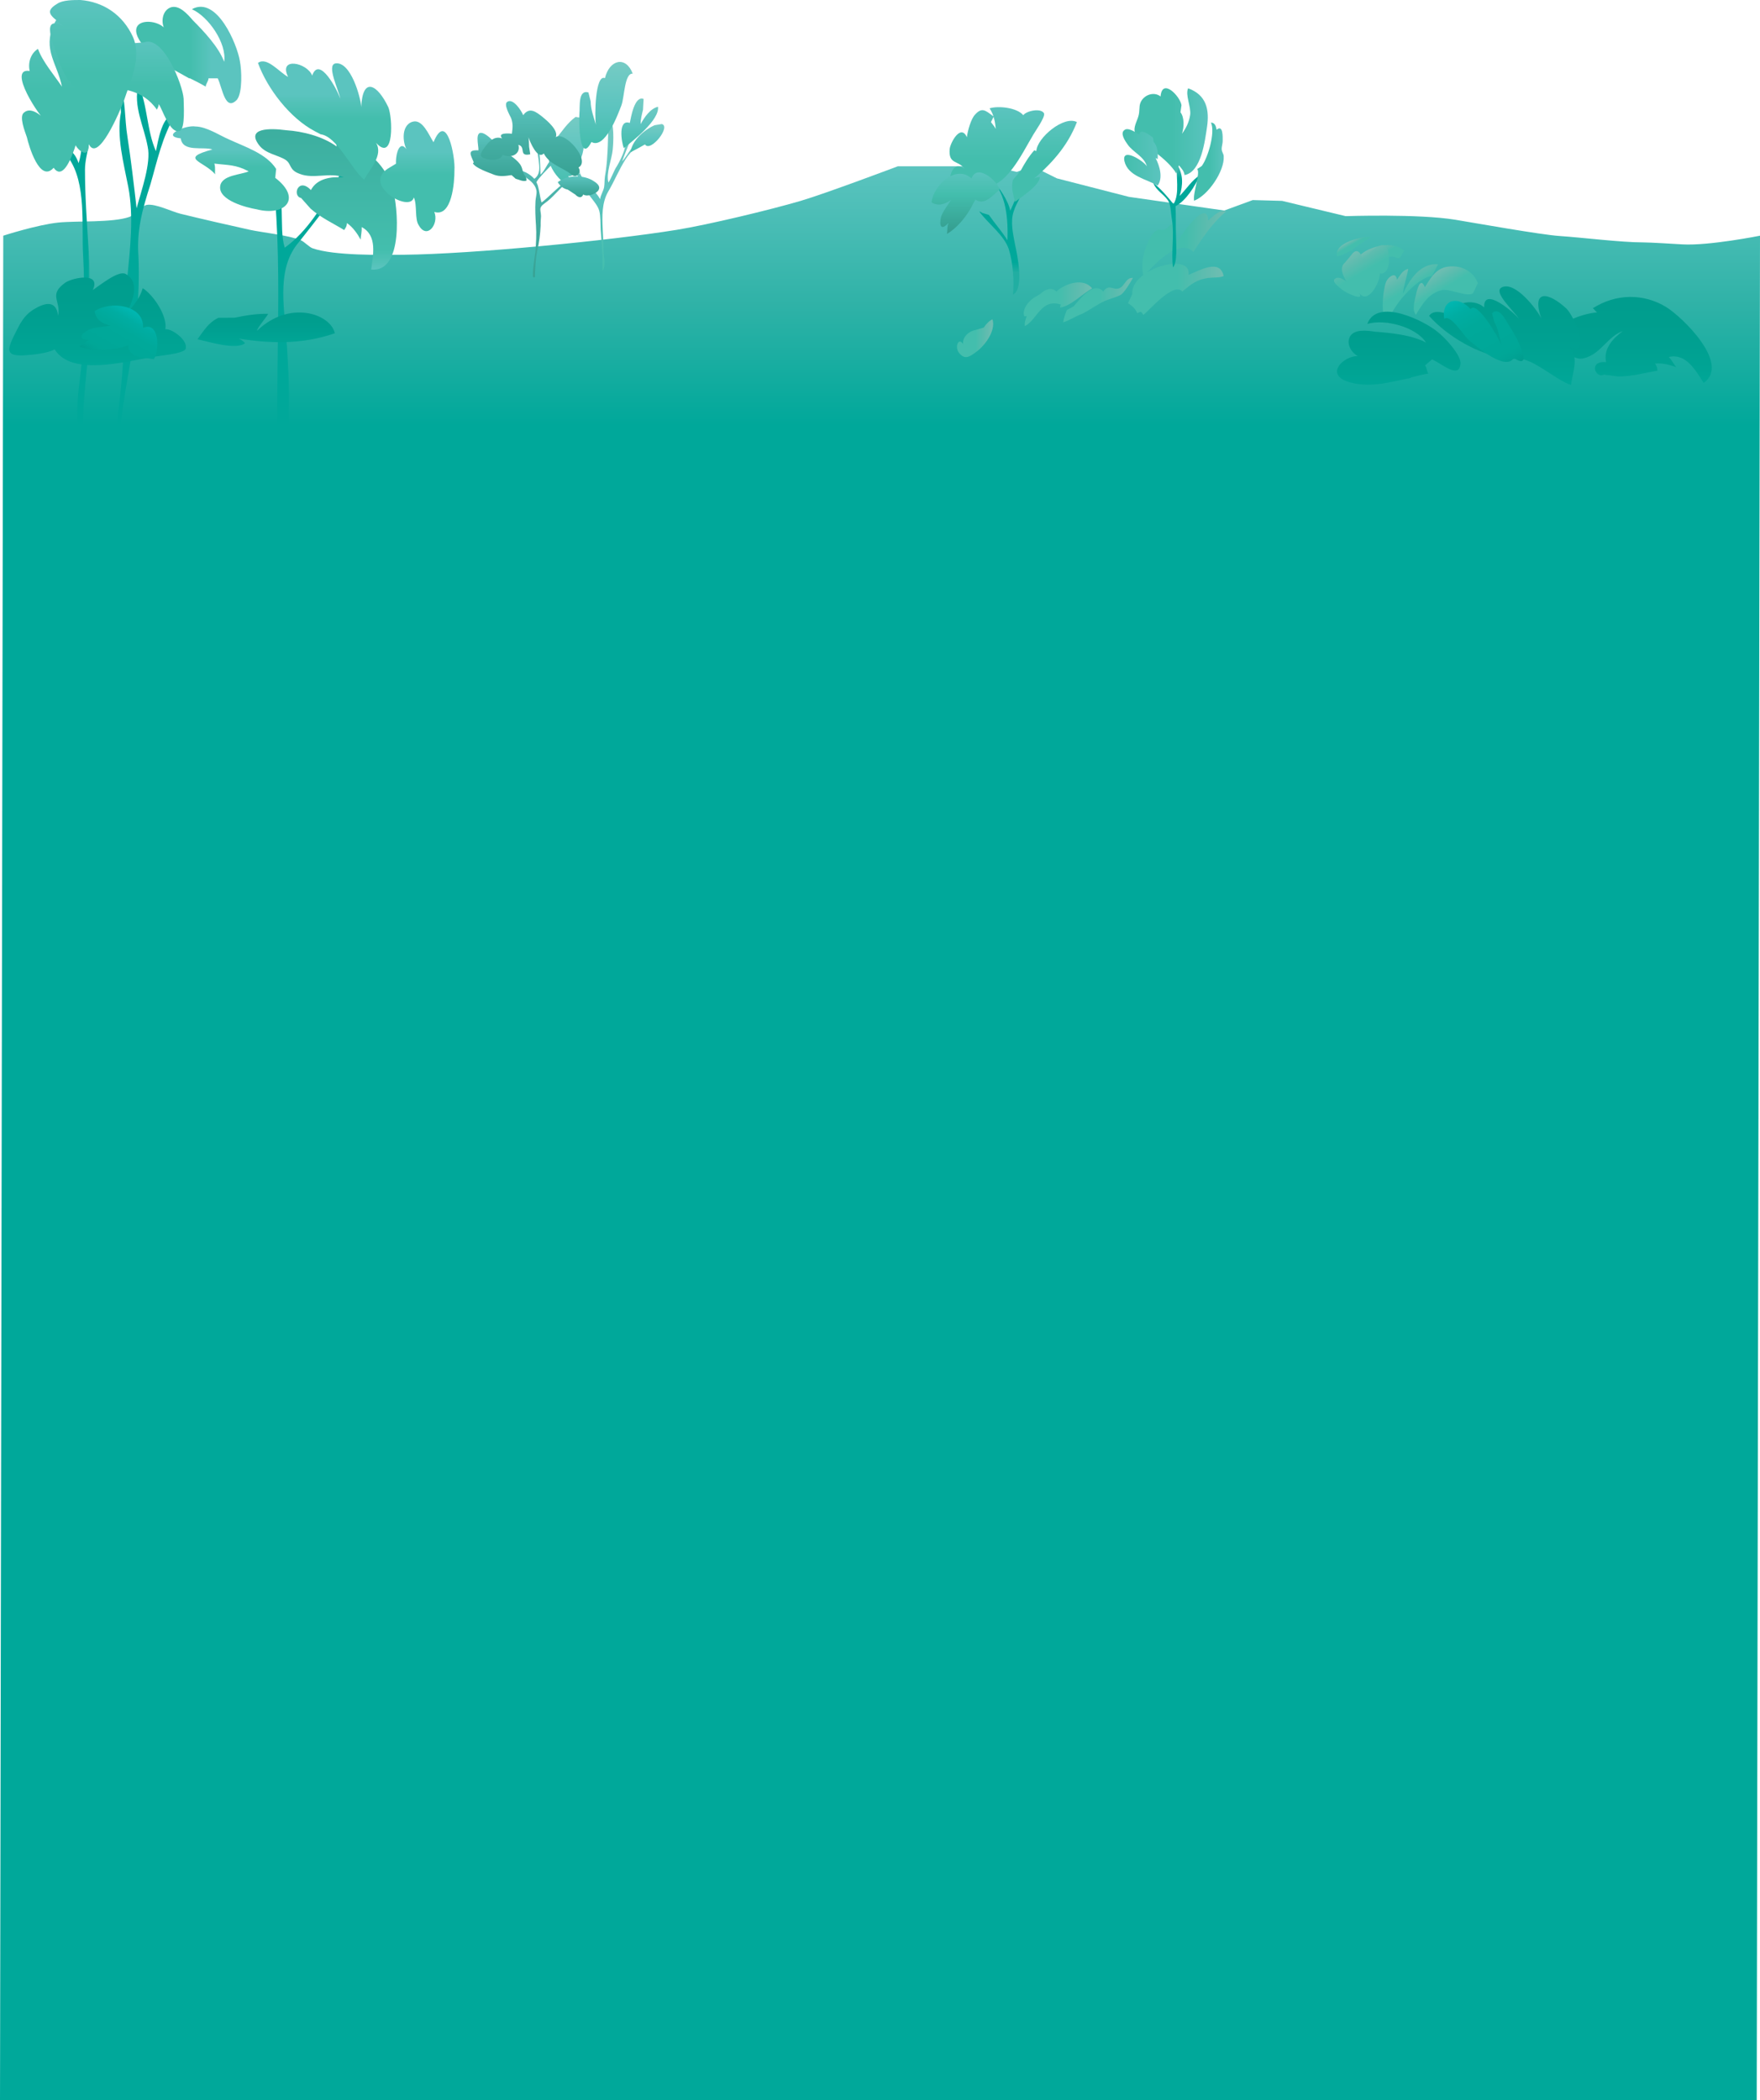 <?xml version="1.0" encoding="utf-8"?>
<!-- Generator: Adobe Illustrator 17.0.0, SVG Export Plug-In . SVG Version: 6.00 Build 0)  -->
<!DOCTYPE svg PUBLIC "-//W3C//DTD SVG 1.1//EN" "http://www.w3.org/Graphics/SVG/1.1/DTD/svg11.dtd">
<svg version="1.1" id="Layer_1" xmlns="http://www.w3.org/2000/svg" xmlns:xlink="http://www.w3.org/1999/xlink" x="0px" y="0px"
	 width="1282.4px" height="1530.175px" viewBox="0 0 1282.4 1530.175" enable-background="new 0 0 1282.4 1530.175"
	 xml:space="preserve">
<linearGradient id="SVGID_1_" gradientUnits="userSpaceOnUse" x1="641.2" y1="1530.175" x2="641.2" y2="121.162">
	<stop  offset="0.866" style="stop-color:#00A89A"/>
	<stop  offset="0.928" style="stop-color:#2FB2A7"/>
	<stop  offset="1" style="stop-color:#5BC4BF"/>
</linearGradient>
<path fill="url(#SVGID_1_)" d="M2.377,171.733c0,0,24.425-7.892,39.984-9.551c12.927-1.378,39.636,0.197,51.848-4.102
	c3.695-1.301,8.935-8.128,12.81-8.79c6.229-1.064,18.273,4.928,24.399,6.446c12.607,3.124,37.932,8.951,50.628,11.72
	c9.275,2.023,28.505,3.933,37.209,7.618c2.401,1.016,6.072,5.003,8.54,5.86c15.675,5.441,49.822,4.86,66.488,4.688
	c49.935-0.517,149.608-10.205,198.854-18.166c22.905-3.703,68.065-14.57,90.277-21.096c18.041-5.301,70.758-25.198,70.758-25.198
	h69.538l17.079,4.102l11.59-4.102l17.689,8.79l52.458,13.478l69.538,9.962l20.739-7.618l21.349,0.586l46.359,11.134
	c0,0,53.197-1.796,79.9,2.622c13.198,2.184,62.546,10.962,75.907,11.843c16.431,1.083,44.729,4.666,61.198,4.666
	c5.032,0,23.318,1.147,28.342,1.436c19.369,1.114,56.542-6.321,56.542-6.321l-2.4,1358.435H0L2.377,171.733z"/>
<g>
	<g>
		
			<linearGradient id="SVGID_2_" gradientUnits="userSpaceOnUse" x1="-1069.465" y1="1272.972" x2="-911.469" y2="1272.972" gradientTransform="matrix(0.955 -0.296 0.296 0.955 811.567 -1291.445)">
			<stop  offset="0.866" style="stop-color:#00A89A"/>
			<stop  offset="0.928" style="stop-color:#2FB2A7"/>
			<stop  offset="1" style="stop-color:#5BC4BF"/>
		</linearGradient>
		<path fill="url(#SVGID_2_)" d="M199.053,130.339c8.148,75.266-0.525,153.962,4.923,229.171c9.592-6.552,6.672-47.673,6.392-60.104
			c0.649-18.085-0.586-36.479-1.822-54.874c-1.938-23.542-6.519-49.84,9.262-68.148c22.476-28.433,48.834-61.646,61.186-96.774
			c0.563-1.069,1.941-2.39,2.504-3.459c-29.255,29.641-41.13,80.717-74.04,104.339c-4.808-15.498,2.17-39.123-9.725-51.528"/>
	</g>
	<g>
		
			<linearGradient id="SVGID_3_" gradientUnits="userSpaceOnUse" x1="-958.732" y1="1153.311" x2="-989.057" y2="1251.068" gradientTransform="matrix(0.955 -0.296 0.296 0.955 811.567 -1291.445)">
			<stop  offset="0.041" style="stop-color:#3DAFA0"/>
			<stop  offset="0.86" style="stop-color:#43BEAD"/>
			<stop  offset="0.956" style="stop-color:#53C2B8"/>
			<stop  offset="1" style="stop-color:#5BC4BF"/>
		</linearGradient>
		<path fill="url(#SVGID_3_)" d="M226.266,151.991c7.424,6.639,16.79,10.887,24.524,15.641c0.563-1.069,1.941-2.39,1.998-5.091
			c4.528,3.066,7.931,8.27,10.011,12.095c0.057-2.7,0.929-5.653,0.732-9.169c11.756,6.189,8.21,20.702,6.915,30.939
			c23.991,2.394,19.609-46.321,15.561-59.372c-5.82-18.761-21.484-31.785-41.144-34.628c0.506,1.631-0.057,2.7,0.449,4.331
			c-10.378-7.511-24.89-11.056-36.759-11.845c-12.122-1.605-29.138-1.691-19.943,10.657c4.724,6.582,13.893,7.314,19.49,10.943
			c4.528,3.066,2.277,7.341,10.321,10.211c10.181,3.995,21.91-1.432,32.091,2.563c-9.169-0.732-19.463,0.673-23.964,9.222
			c-9.252-9.648-13.867,4.302-7.145,5.793"/>
	</g>
	<g>
		
			<linearGradient id="SVGID_4_" gradientUnits="userSpaceOnUse" x1="-1042.615" y1="1189.675" x2="-1024.336" y2="1130.752" gradientTransform="matrix(0.955 -0.296 0.296 0.955 811.567 -1291.445)">
			<stop  offset="0.513" style="stop-color:#43BEAD"/>
			<stop  offset="0.651" style="stop-color:#53C2B8"/>
			<stop  offset="0.714" style="stop-color:#5BC4BF"/>
		</linearGradient>
		<path fill="url(#SVGID_4_)" d="M201.21,123.102c-7.058-11.223-22.893-16.147-34.396-21.52c-7.228-3.123-16.284-9.255-24.384-9.425
			c-7.538-1.238-25.539,7.028-10.717,8.69c1.405,10.294,16.087,5.74,23.062,8.047c-24.724,6.775-6.386,8.24,2.051,18.142
			c-0.506-1.631,0.366-4.584-0.646-7.847c10.238,1.295,15.385,0.592,25.003,5.656c-5.457,2.587-19.773,2.557-20.758,10.91
			c-1.295,10.238,19.124,15.528,26.661,16.766c20.419,5.29,33.386-7.674,13.447-22.949"/>
	</g>
	<g>
		
			<linearGradient id="SVGID_5_" gradientUnits="userSpaceOnUse" x1="-970.684" y1="1188.122" x2="-945.141" y2="1105.782" gradientTransform="matrix(0.955 -0.296 0.296 0.955 811.567 -1291.445)">
			<stop  offset="0.513" style="stop-color:#43BEAD"/>
			<stop  offset="0.651" style="stop-color:#53C2B8"/>
			<stop  offset="0.714" style="stop-color:#5BC4BF"/>
		</linearGradient>
		<path fill="url(#SVGID_5_)" d="M229.339,95.598c-18.168-9.565-34.732-31.252-41.367-49.76c6.582-4.724,15.525,6.808,21.937,10.184
			c-7.255-14.739,13.727-10.517,17.579-0.982c5.177-15.019,18.674,11.196,20.446,16.906c-0.956-5.963-10.291-24.527-3.513-25.736
			c11.11-1.658,18.391,24.697,18.784,31.728c1.015-22.669,11.955-16.227,19.716,0.143c3.093,7.088,4.552,40.614-8.919,26.015
			c5.483,9.029-4.727,19.35-8.666,26.831c-9.562-7.764-19.6-31.475-31.722-33.08"/>
	</g>
	<g>
		
			<linearGradient id="SVGID_6_" gradientUnits="userSpaceOnUse" x1="-917.191" y1="1243.982" x2="-893.488" y2="1167.574" gradientTransform="matrix(0.955 -0.296 0.296 0.955 811.567 -1291.445)">
			<stop  offset="0.513" style="stop-color:#43BEAD"/>
			<stop  offset="0.651" style="stop-color:#53C2B8"/>
			<stop  offset="0.714" style="stop-color:#5BC4BF"/>
		</linearGradient>
		<path fill="url(#SVGID_6_)" d="M288.541,119.259c-0.393-7.032,2.843-19.66,9.086-8.184c-4.218-4.951-6.073-19.576,2.9-22.36
			c7.341-2.277,11.952,9.705,15.355,14.909c9.678-23.568,15.974,11.14,15.242,20.309c0.083,8.916-1.804,34.538-14.685,30.487
			c3.599,8.719-5.29,20.419-11.28,9.758c-3.15-4.388-1.039-14.879-3.626-20.336c-2.673,11.559-37.632-8.892-19.011-20.928"/>
	</g>
</g>
<g>
	<g>
		<linearGradient id="SVGID_7_" gradientUnits="userSpaceOnUse" x1="49.161" y1="205.528" x2="66.587" y2="205.528">
			<stop  offset="0.866" style="stop-color:#00A89A"/>
			<stop  offset="0.928" style="stop-color:#2FB2A7"/>
			<stop  offset="1" style="stop-color:#5BC4BF"/>
		</linearGradient>
		<path fill="url(#SVGID_7_)" d="M49.833,114.854c13.433,18.806,9.403,49.703,10.747,71.867c1.343,24.851,0.672,48.359-0.672,73.211
			c-1.343,18.806-8.06,47.016,1.343,64.479c-2.687-28.21,3.358-59.106,4.702-87.316c1.343-38.285-4.03-75.897-4.03-113.51
			c0-11.418,6.717-26.866,4.03-36.941c-6.717,6.045-5.373,22.836-8.732,32.24c-1.343-4.702-5.373-10.747-8.06-8.06"/>
	</g>
	<g>
		<linearGradient id="SVGID_8_" gradientUnits="userSpaceOnUse" x1="41.773" y1="101.421" x2="41.773" y2="101.421">
			<stop  offset="0.513" style="stop-color:#43BEAD"/>
			<stop  offset="0.651" style="stop-color:#53C2B8"/>
			<stop  offset="0.714" style="stop-color:#5BC4BF"/>
		</linearGradient>
		<path fill="url(#SVGID_8_)" d="M41.773,101.42"/>
	</g>
	<g>
		<linearGradient id="SVGID_9_" gradientUnits="userSpaceOnUse" x1="85.029" y1="196.46" x2="127.745" y2="196.46">
			<stop  offset="0.866" style="stop-color:#00A89A"/>
			<stop  offset="0.928" style="stop-color:#2FB2A7"/>
			<stop  offset="1" style="stop-color:#5BC4BF"/>
		</linearGradient>
		<path fill="url(#SVGID_9_)" d="M88.117,81.942c-3.358,17.463,2.015,36.941,5.373,54.404c4.03,20.821,1.343,45.001-0.672,65.151
			c-2.015,26.866-2.015,54.404-4.702,81.271c-1.343,14.776-5.373,34.255-1.343,49.031c0-33.583,9.403-66.494,12.762-99.405
			c1.343-15.448,2.015-30.225,1.343-45.673c-1.343-18.806,2.687-33.583,8.732-52.389c4.702-16.12,8.732-35.598,18.135-50.374
			c-9.403-2.015-12.762,19.478-14.105,26.195c-6.717-14.776-6.045-33.583-12.762-48.359c-4.03,15.448,4.03,30.225,6.717,45.001
			c2.687,12.09-4.702,32.24-8.06,45.001c-2.015-17.463-4.03-34.926-6.717-52.389c-2.015-12.09-1.343-28.21-5.373-38.285"/>
	</g>
	<g>
		<linearGradient id="SVGID_10_" gradientUnits="userSpaceOnUse" x1="99.197" y1="40.066" x2="175.801" y2="40.066">
			<stop  offset="0.513" style="stop-color:#43BEAD"/>
			<stop  offset="0.651" style="stop-color:#53C2B8"/>
			<stop  offset="0.714" style="stop-color:#5BC4BF"/>
		</linearGradient>
		<path fill="url(#SVGID_10_)" d="M138.492,57.091c4.03,2.015,8.06,4.03,11.418,6.045c0-2.015,2.015-4.03,2.015-6.045
			c2.015,0,5.373,0,6.717,0c3.358,6.717,5.373,24.851,14.105,15.448c4.03-5.373,3.358-21.493,2.015-28.21
			c-2.015-12.09-16.791-47.688-34.926-37.613c12.09,5.373,25.523,24.851,23.508,38.285c-4.03-10.747-14.776-22.165-22.836-30.225
			c-4.03-4.702-10.075-11.418-16.12-9.403c-7.388,2.687-7.388,14.105-2.687,18.135c-3.358-10.747-33.583-12.09-18.135,8.732
			c8.732,12.09,21.493,17.463,34.255,24.851"/>
	</g>
	<g>
		<linearGradient id="SVGID_11_" gradientUnits="userSpaceOnUse" x1="101.261" y1="95.637" x2="101.261" y2="30.357">
			<stop  offset="0.513" style="stop-color:#43BEAD"/>
			<stop  offset="0.847" style="stop-color:#53C2B8"/>
			<stop  offset="1" style="stop-color:#5BC4BF"/>
		</linearGradient>
		<path fill="url(#SVGID_11_)" d="M96.177,31.568c-18.806-5.373-32.24,18.806-26.195,34.255c16.12-3.358,34.255-0.672,44.329,14.105
			c0.672-1.343,1.343-2.687,1.343-4.03c2.687,3.358,8.06,22.165,15.448,19.478c4.03-2.015,2.687-19.478,2.687-23.508
			c-0.672-10.075-14.776-46.344-28.881-40.971"/>
	</g>
	<g>
		<linearGradient id="SVGID_12_" gradientUnits="userSpaceOnUse" x1="40.193" y1="125.076" x2="40.193" y2="8.406">
			<stop  offset="0.513" style="stop-color:#43BEAD"/>
			<stop  offset="0.847" style="stop-color:#53C2B8"/>
			<stop  offset="1" style="stop-color:#5BC4BF"/>
		</linearGradient>
		<path fill="url(#SVGID_12_)" d="M64.609,20.821C57.893,8.06,46.474,2.015,39.086,18.135c-8.06,18.135,2.687,28.21,6.045,45.001
			c-5.373-8.06-14.105-18.135-17.463-27.538c-5.373,3.358-7.388,10.075-6.045,16.12c-16.791-2.687,7.388,34.255,12.762,37.613
			c-2.687-4.03-11.418-12.09-16.791-7.388c-4.03,2.687,0.672,14.105,2.015,18.135c1.343,6.045,9.403,33.583,19.478,22.165
			c10.747,15.448,22.165-36.941,22.165-44.329c0.672-15.448-4.03-36.27,0-50.374"/>
	</g>
	<g>
		<linearGradient id="SVGID_13_" gradientUnits="userSpaceOnUse" x1="67.86" y1="111.271" x2="67.86" y2="-1.386675e-06">
			<stop  offset="0.513" style="stop-color:#43BEAD"/>
			<stop  offset="0.847" style="stop-color:#53C2B8"/>
			<stop  offset="1" style="stop-color:#5BC4BF"/>
		</linearGradient>
		<path fill="url(#SVGID_13_)" d="M53.863,103.435c2.015,6.045,11.418,13.433,10.747,1.343c6.717,14.776,22.836-24.18,25.523-30.896
			c4.702-14.776,13.433-31.568,6.717-47.016C89.461,10.747,75.356,1.343,58.564,0c-5.373,0-12.762,0-16.791,2.687
			c-11.418,6.717-2.015,10.075,4.702,16.791C29.011,9.403,39.086,33.583,41.773,40.3c4.03,14.105,8.06,19.478,18.806,29.553
			c-12.762,6.045-5.373,17.463-6.045,26.866"/>
	</g>
</g>
<g>
	<g>
		<linearGradient id="SVGID_14_" gradientUnits="userSpaceOnUse" x1="729.564" y1="131.044" x2="729.564" y2="214.729">
			<stop  offset="0.719" style="stop-color:#00A89A"/>
			<stop  offset="0.81" style="stop-color:#21AEA2"/>
		</linearGradient>
		<path fill="url(#SVGID_14_)" d="M720.544,156.6c4.51,6.514,9.521,12.027,13.53,18.541c0.501-14.031-0.501-34.576-12.027-44.097
			c5.512,4.009,13.029,16.035,14.031,22.55c3.007-6.013,5.512-14.031,9.521-19.543c0,8.519-4.51,12.027-7.016,20.044
			c-2.505,7.517-0.501,16.035,1.002,24.053c1.503,7.016,7.016,32.071-1.503,36.581c1.002-9.521,0-23.552-3.007-33.073
			c-3.508-10.523-15.033-18.541-21.548-27.561c0.501,0,1.503,0.501,2.004,1.002"/>
	</g>
	<g>
		<linearGradient id="SVGID_15_" gradientUnits="userSpaceOnUse" x1="726.264" y1="155.239" x2="726.264" y2="78.081">
			<stop  offset="0.513" style="stop-color:#43BEAD"/>
			<stop  offset="0.847" style="stop-color:#53C2B8"/>
			<stop  offset="1" style="stop-color:#5BC4BF"/>
		</linearGradient>
		<path fill="url(#SVGID_15_)" d="M724.052,84.942c-6.013-4.51-8.519-7.016-13.53-1.503c-3.007,3.007-5.512,12.027-6.013,16.537
			c-4.51-10.022-12.027,4.009-12.528,8.519c-1.002,11.525,6.013,8.018,11.024,14.532c-7.517-5.011-10.022,1.503-11.024,7.517
			c-1.002,6.514,1.002,10.523,3.508,16.537c3.508,8.018,5.512,11.525,11.525,4.009c3.007-4.009,7.517-10.523,8.519-15.033
			c17.038,2.506,29.565-25.055,36.581-36.581c1.503-3.007,10.022-14.532,8.519-17.038c-2.506-4.009-13.029-1.503-15.033,1.503
			c-4.51-5.512-18.04-7.016-24.554-5.011c3.007,4.51,4.009,9.521,4.51,15.033c-1.002-2.004-2.506-3.508-3.508-5.011"/>
	</g>
	<g>
		<linearGradient id="SVGID_16_" gradientUnits="userSpaceOnUse" x1="761.073" y1="147.079" x2="761.073" y2="88.025">
			<stop  offset="0.513" style="stop-color:#43BEAD"/>
			<stop  offset="0.847" style="stop-color:#53C2B8"/>
			<stop  offset="1" style="stop-color:#5BC4BF"/>
		</linearGradient>
		<path fill="url(#SVGID_16_)" d="M743.595,124.529c3.007-5.512,6.013-10.523,10.022-15.033c0.501,0,0.501,0.501,1.503,0.501
			c0.501-9.521,20.044-26.058,29.565-21.047c-7.016,18.04-19.042,31.069-34.075,43.596c2.004-2.506,4.51-3.508,7.016-3.508
			c0,6.013-13.53,14.532-18.04,18.04c-1.503-6.013-3.007-10.523-1.503-16.035"/>
	</g>
	<g>
		<linearGradient id="SVGID_17_" gradientUnits="userSpaceOnUse" x1="703.569" y1="170.411" x2="703.569" y2="125.63">
			<stop  offset="0.043" style="stop-color:#359E90"/>
			<stop  offset="0.639" style="stop-color:#43BEAD"/>
			<stop  offset="0.887" style="stop-color:#53C2B8"/>
			<stop  offset="1" style="stop-color:#5BC4BF"/>
		</linearGradient>
		<path fill="url(#SVGID_17_)" d="M728.372,138.167c-1.86-6.821-16.742-19.222-20.462-8.061
			c-11.161-10.541-27.903,4.96-29.143,17.362c4.96,3.1,9.921,1.24,14.261-1.86c-1.86,3.1-6.821,9.301-7.441,13.021
			c-1.24,5.581,0,9.921,5.581,3.72c-1.24,2.48-0.62,5.581-1.24,8.061c8.061-4.34,17.362-16.122,20.462-25.422
			c3.72,3.72,9.301,1.24,13.021-2.48"/>
	</g>
</g>
<g>
	<g>
		
			<linearGradient id="SVGID_18_" gradientUnits="userSpaceOnUse" x1="1686.134" y1="-731.196" x2="1667.977" y2="-751.405" gradientTransform="matrix(0.978 0.207 -0.207 0.978 -743.627 589.505)">
			<stop  offset="0.513" style="stop-color:#43BEAD"/>
			<stop  offset="0.738" style="stop-color:#58BCAE"/>
			<stop  offset="1" style="stop-color:#70BDB2"/>
		</linearGradient>
		<path fill="url(#SVGID_18_)" d="M1076.813,206.312c-2.641-7.463-10.098-12.108-17.751-12.192
			c-11.403-0.493-15.603,6.673-20.848,15.153c-3.51-8.797-6.149,3.686-6.848,6.99c-0.932,4.406-2.463,9.835,0.298,13.104
			c4.723-7.823,9.523-16.014,19.556-18.112c5.895-0.671,18.414,5.428,22.128,2.377"/>
	</g>
	<g>
		
			<linearGradient id="SVGID_19_" gradientUnits="userSpaceOnUse" x1="1663.63" y1="-726.741" x2="1644.277" y2="-748.28" gradientTransform="matrix(0.978 0.207 -0.207 0.978 -743.627 589.505)">
			<stop  offset="0.513" style="stop-color:#43BEAD"/>
			<stop  offset="0.738" style="stop-color:#58BCAE"/>
			<stop  offset="1" style="stop-color:#70BDB2"/>
		</linearGradient>
		<path fill="url(#SVGID_19_)" d="M1047.892,192.525c-13.238-0.881-20.806,11.327-25.627,21.431
			c0.585-6.397,2.851-11.671,3.804-17.99c-3.982,0.692-6.015,4.865-8.182,7.859c-0.749-5.528-4.752-2.923-6.842-0.296
			c-2.09,2.627-2.442,7.922-3.063,10.859c-0.585,6.397-1.58,16.543,3.518,21.456c1.305-11.615,20.903-33.553,31.882-34.684"/>
	</g>
	<g>
		
			<linearGradient id="SVGID_20_" gradientUnits="userSpaceOnUse" x1="1631.839" y1="-748.474" x2="1620.737" y2="-760.831" gradientTransform="matrix(0.978 0.207 -0.207 0.978 -743.627 589.505)">
			<stop  offset="0.513" style="stop-color:#43BEAD"/>
			<stop  offset="0.738" style="stop-color:#58BCAE"/>
			<stop  offset="1" style="stop-color:#70BDB2"/>
		</linearGradient>
		<path fill="url(#SVGID_20_)" d="M1023.124,182.685c-10.118-10.194-41.882,0.35-35.576,15.875c2.069-0.713,3.77-1.504,4.236-3.707
			c-2.696,10.937,11.791-1.342,13.803-3.602c2.902-2.839,4.314-4.074,8.585-4.322c2.725-0.191,4.752,2.923,6.552-0.149"/>
	</g>
	<g>
		
			<linearGradient id="SVGID_21_" gradientUnits="userSpaceOnUse" x1="1608.977" y1="-757.911" x2="1604.482" y2="-762.914" gradientTransform="matrix(0.978 0.207 -0.207 0.978 -743.627 589.505)">
			<stop  offset="0.513" style="stop-color:#43BEAD"/>
			<stop  offset="0.738" style="stop-color:#58BCAE"/>
			<stop  offset="1" style="stop-color:#70BDB2"/>
		</linearGradient>
		<path fill="url(#SVGID_21_)" d="M999.167,172.633c-6.397-0.585-27.719,4.112-24.887,14.299c4.949-1.638,10.421-3.934,14.212-7.351
			"/>
	</g>
	<g>
		
			<linearGradient id="SVGID_22_" gradientUnits="userSpaceOnUse" x1="1630.131" y1="-730.4" x2="1608.39" y2="-754.597" gradientTransform="matrix(0.978 0.207 -0.207 0.978 -743.627 589.505)">
			<stop  offset="0.513" style="stop-color:#43BEAD"/>
			<stop  offset="0.738" style="stop-color:#58BCAE"/>
			<stop  offset="1" style="stop-color:#70BDB2"/>
		</linearGradient>
		<path fill="url(#SVGID_22_)" d="M979.823,191.557c-4.158,3.34-0.995,10.146,1.321,13.704c-1.603-1.49-5.698-3.89-7.922-2.442
			c-3.848,1.871,2.14,6.206,4.766,8.296c2.26,2.012,17.56,9.466,11.904,1.75c6.659,10.23,15.758-7.408,15.532-13.593
			c7.421,1.186,7.568-12.208,5.852-16.79c-3.277-9.898-13.859,2.056-18.116,7.676c-1.116-5.606-4.301-10.498-8.713-4.144"/>
	</g>
</g>
<g>
	<g>
		<linearGradient id="SVGID_23_" gradientUnits="userSpaceOnUse" x1="442.991" y1="197.199" x2="442.991" y2="85.144">
			<stop  offset="0" style="stop-color:#43BEAD"/>
			<stop  offset="0.313" style="stop-color:#53C2B8"/>
			<stop  offset="0.456" style="stop-color:#5BC4BF"/>
			<stop  offset="0.988" style="stop-color:#75CBC4"/>
		</linearGradient>
		<path fill="url(#SVGID_23_)" d="M420.943,128.21c2.509,3.972,4.808,7.944,7.108,11.916c2.3,4.181,7.317,8.78,8.571,13.38
			c1.045,3.972,0.836,9.408,1.045,13.589c0.418,6.481,1.045,12.962,1.254,19.442c0,3.554,0,7.108,0,10.662
			c2.718-1.882,1.045-10.453,0.836-13.798c0-5.645-0.418-11.289-0.627-16.934c-0.418-8.78-0.627-18.815,3.972-26.759
			c4.599-7.735,7.944-16.306,12.962-24.042c3.763-5.854,8.989-9.408,13.171-14.634c-5.645-0.836-12.334,12.962-15.888,16.516
			c2.927-8.571,7.108-16.934,9.408-25.714c-4.808,0.627-6.69,14.425-8.153,18.397c-1.254,3.554-3.136,7.526-5.017,10.662
			c-2.509,3.763-3.763,8.362-6.272,12.125c-1.882-6.899,2.509-16.934,3.136-24.042c0.627-6.272,1.045-17.979-1.882-23.833
			c-1.882,3.136-1.463,9.617-1.463,13.171c-0.209,5.017-0.209,10.035-0.627,15.052c-0.209,5.017-0.836,10.244-1.672,15.052
			c-0.418,2.718-0.209,5.436-0.627,7.944c-0.627,3.136-2.509,5.645-2.927,8.78c-3.345-6.481-10.662-11.08-14.007-17.561
			c-3.345-6.481-2.091-15.888-6.063-22.369c-2.091,6.272,3.972,15.888,5.226,21.742c-1.254-1.254-2.718-2.3-4.39-2.927
			c0.209,0.627,0.418,0.836,0.627,1.254"/>
	</g>
	<g>
		<linearGradient id="SVGID_24_" gradientUnits="userSpaceOnUse" x1="412.584" y1="137.185" x2="412.584" y2="85.2">
			<stop  offset="0" style="stop-color:#43BEAD"/>
			<stop  offset="0.313" style="stop-color:#53C2B8"/>
			<stop  offset="0.456" style="stop-color:#5BC4BF"/>
			<stop  offset="0.988" style="stop-color:#75CBC4"/>
		</linearGradient>
		<path fill="url(#SVGID_24_)" d="M419.404,85.2c-6.019,4.378-9.85,10.397-14.227,15.869c2.736,4.925,3.83,11.491,6.019,17.511
			c-3.283-4.378-5.472-9.302-9.85-12.586c-7.114,10.944,7.114,30.096,18.605,31.191c2.189-4.925-3.283-5.472-6.019-8.755
			c4.925,0,6.019-3.83,4.378-8.208c9.302-1.642,8.755-30.096,4.378-34.474"/>
	</g>
	<g>
		<linearGradient id="SVGID_25_" gradientUnits="userSpaceOnUse" x1="441.53" y1="108.348" x2="441.53" y2="45.135">
			<stop  offset="0" style="stop-color:#43BEAD"/>
			<stop  offset="0.313" style="stop-color:#53C2B8"/>
			<stop  offset="0.456" style="stop-color:#5BC4BF"/>
			<stop  offset="0.988" style="stop-color:#75CBC4"/>
		</linearGradient>
		<path fill="url(#SVGID_25_)" d="M428.746,67.354c-7.661-2.189-6.019,10.397-6.566,15.322c-0.547,5.472,0,37.757,8.755,20.794
			c9.85,5.472,19.152-19.699,21.888-26.813c2.189-6.019,2.189-23.53,8.208-22.983c-4.925-13.133-16.963-10.397-20.247,3.283
			c-7.114-3.283-7.661,27.907-6.566,33.927c-1.642-5.472-3.83-11.491-3.83-16.963"/>
	</g>
	<g>
		<linearGradient id="SVGID_26_" gradientUnits="userSpaceOnUse" x1="466.128" y1="107.932" x2="466.128" y2="71.822">
			<stop  offset="0" style="stop-color:#43BEAD"/>
			<stop  offset="0.313" style="stop-color:#53C2B8"/>
			<stop  offset="0.456" style="stop-color:#5BC4BF"/>
			<stop  offset="0.988" style="stop-color:#75CBC4"/>
		</linearGradient>
		<path fill="url(#SVGID_26_)" d="M468.95,72.114c-6.552-2.621-9.173,13.104-10.046,17.472c-8.736-3.058-6.115,13.978-4.368,18.346
			c6.552-5.242,26.208-20.53,24.898-30.139c-5.678,1.31-10.046,7.862-12.667,12.667c0-3.494,0.874-6.989,1.747-10.483"/>
	</g>
	<g>
		<linearGradient id="SVGID_27_" gradientUnits="userSpaceOnUse" x1="471.738" y1="110.905" x2="471.738" y2="90.376">
			<stop  offset="0" style="stop-color:#43BEAD"/>
			<stop  offset="0.313" style="stop-color:#53C2B8"/>
			<stop  offset="0.456" style="stop-color:#5BC4BF"/>
			<stop  offset="0.988" style="stop-color:#75CBC4"/>
		</linearGradient>
		<path fill="url(#SVGID_27_)" d="M476.951,91.249c-7.862,3.494-16.598,11.357-17.472,19.656c3.494-1.747,7.426-3.931,10.483-5.678
			c3.931,6.115,19.219-13.104,12.23-14.851"/>
	</g>
</g>
<g>
	<g>
		<linearGradient id="SVGID_28_" gradientUnits="userSpaceOnUse" x1="697.29" y1="246.433" x2="723.646" y2="246.433">
			<stop  offset="0.513" style="stop-color:#43BEAD"/>
			<stop  offset="0.738" style="stop-color:#58BCAE"/>
			<stop  offset="1" style="stop-color:#70BDB2"/>
		</linearGradient>
		<path fill="url(#SVGID_28_)" d="M710.404,240.557c-4.503,0.751-9.382,5.254-8.631,10.132c-3.377-5.254-6.38,2.252-3.002,6.38
			c3.753,4.878,7.13,3.377,11.633,0c6.755-4.503,15.386-15.761,12.759-24.392c-2.627,1.126-4.878,3.753-6.38,6.004"/>
	</g>
	<g>
		<linearGradient id="SVGID_29_" gradientUnits="userSpaceOnUse" x1="745.952" y1="221.688" x2="795.785" y2="221.688">
			<stop  offset="0.513" style="stop-color:#43BEAD"/>
			<stop  offset="0.738" style="stop-color:#58BCAE"/>
			<stop  offset="1" style="stop-color:#70BDB2"/>
		</linearGradient>
		<path fill="url(#SVGID_29_)" d="M754.853,216.013c-4.948,2.699-10.346,8.996-8.546,14.394c0.45,0,0.9,0,1.799,0
			c-0.9,2.249-1.799,4.948-1.349,7.197c8.996-4.498,11.695-20.242,26.089-15.743c0,0.9-0.45,1.349-0.45,2.249
			c7.647-0.9,16.643-10.346,23.39-13.944c-6.297-8.097-19.792-3.598-26.089,2.249c-3.599-3.598-8.546-1.349-11.695,1.799"/>
	</g>
	<g>
		<linearGradient id="SVGID_30_" gradientUnits="userSpaceOnUse" x1="774.644" y1="218.701" x2="825.473" y2="218.701">
			<stop  offset="0.513" style="stop-color:#43BEAD"/>
			<stop  offset="0.738" style="stop-color:#58BCAE"/>
			<stop  offset="1" style="stop-color:#70BDB2"/>
		</linearGradient>
		<path fill="url(#SVGID_30_)" d="M777.343,225.909c-1.349,3.149-2.249,6.297-2.699,8.996c5.398-1.799,8.996-4.498,13.944-6.297
			c5.398-2.699,10.796-6.747,16.643-9.446c3.149-1.349,8.546-2.699,11.695-4.498c2.699-2.249,6.297-8.097,8.546-12.145
			c-5.398-0.45-5.848,6.297-10.346,7.647c-4.048,1.349-7.197-3.598-11.245,2.249c-7.197-8.097-17.543,6.297-21.591,10.795"/>
	</g>
	<g>
		<linearGradient id="SVGID_31_" gradientUnits="userSpaceOnUse" x1="821.875" y1="210.848" x2="891.596" y2="210.848">
			<stop  offset="0.513" style="stop-color:#43BEAD"/>
			<stop  offset="0.738" style="stop-color:#58BCAE"/>
			<stop  offset="1" style="stop-color:#70BDB2"/>
		</linearGradient>
		<path fill="url(#SVGID_31_)" d="M821.875,220.961c3.149,1.799,5.398,4.048,6.747,7.197c3.149-1.349,2.699-1.349,4.498,1.349
			c4.498-3.598,22.041-24.29,28.338-17.093c6.747-5.398,9.896-8.546,18.892-9.896c3.599-0.45,8.097,0,11.245-1.349
			c-2.699-13.045-17.543-4.048-25.639-0.9c2.699-17.093-42.282-4.498-40.933,13.944"/>
	</g>
	<g>
		<linearGradient id="SVGID_32_" gradientUnits="userSpaceOnUse" x1="832.403" y1="177.665" x2="893.395" y2="177.665">
			<stop  offset="0.513" style="stop-color:#43BEAD"/>
			<stop  offset="0.738" style="stop-color:#58BCAE"/>
			<stop  offset="1" style="stop-color:#70BDB2"/>
		</linearGradient>
		<path fill="url(#SVGID_32_)" d="M854.261,173.281c1.349-1.799,2.699-5.398,1.799-7.647c-2.699-5.398-4.048,0.45-7.647,1.799
			c-2.249,0.9-3.149-1.349-6.297,0.9c-3.149,1.799-5.398,7.647-6.747,10.795c-3.149,7.197-3.599,14.844-2.249,22.491
			c5.848-6.747,25.639-29.238,36.435-17.992c7.197-11.245,13.944-21.141,23.84-29.688c-4.948-1.349-9.446,3.598-13.045,6.747
			c-0.9-17.093-21.141,12.145-22.94,16.643c1.349-2.249-0.9-2.249-1.349-3.599"/>
	</g>
</g>
<g>
	<g>
		<linearGradient id="SVGID_33_" gradientUnits="userSpaceOnUse" x1="857.104" y1="194.842" x2="857.104" y2="119.706">
			<stop  offset="0.866" style="stop-color:#00A89A"/>
			<stop  offset="0.928" style="stop-color:#2FB2A7"/>
			<stop  offset="1" style="stop-color:#5BC4BF"/>
		</linearGradient>
		<path fill="url(#SVGID_33_)" d="M841.296,135.328c2.604,4.464,8.183,7.439,10.415,11.903c1.488,3.348,1.488,9.299,2.232,13.019
			c1.86,11.531-0.744,23.434,0.744,34.592c3.348-3.72,2.232-16.366,2.232-21.946c-0.372-7.439,0-15.25-0.372-22.69
			c7.439-3.72,14.506-14.878,17.482-22.318c-5.207,2.976-10.043,10.415-14.506,14.878c2.604-8.183,2.604-15.994-1.86-23.062
			c-1.116,8.555,2.232,21.202-2.604,29.013c-4.836-5.951-8.927-10.787-14.878-15.622"/>
	</g>
	<g>
		<linearGradient id="SVGID_34_" gradientUnits="userSpaceOnUse" x1="826.624" y1="95.938" x2="880.047" y2="95.938">
			<stop  offset="0.513" style="stop-color:#43BEAD"/>
			<stop  offset="0.847" style="stop-color:#53C2B8"/>
			<stop  offset="1" style="stop-color:#5BC4BF"/>
		</linearGradient>
		<path fill="url(#SVGID_34_)" d="M860.88,76.611c-1.116-6.695-14.135-20.086-15.25-6.323c-5.207-4.092-13.019-0.744-14.878,5.207
			c-0.744,2.232-0.372,5.951-1.116,8.555c-0.744,3.348-3.348,7.439-2.976,11.159c1.116,7.067,11.159,12.275,15.994,16.366
			c5.207,4.092,11.159,9.299,14.506,14.878c0.744-1.86,1.116-4.092,1.86-5.951c1.86,2.232,3.72,4.092,4.092,7.067
			c12.275-2.232,14.878-25.293,16.366-34.964c1.86-12.647-0.372-23.434-13.763-28.269c-2.232,4.835,2.232,13.391,1.488,19.342
			c-0.744,5.207-2.976,9.671-5.951,13.763c1.488-4.464,1.86-11.903-1.116-15.622"/>
	</g>
	<g>
		<linearGradient id="SVGID_35_" gradientUnits="userSpaceOnUse" x1="817.966" y1="114.703" x2="845.603" y2="114.703">
			<stop  offset="0.028" style="stop-color:#43BEAD"/>
			<stop  offset="0.695" style="stop-color:#53C2B8"/>
			<stop  offset="1" style="stop-color:#5BC4BF"/>
		</linearGradient>
		<path fill="url(#SVGID_35_)" d="M840.143,100.336c-2.232-1.86-9.671-7.439-10.043-2.232c-2.232-1.488-8.183-5.579-10.787-3.348
			c-3.348,2.232,0.372,7.811,2.232,10.415c4.092,5.951,11.903,8.555,14.134,15.994c-2.604-4.092-18.598-14.135-16.366-3.72
			c2.604,11.159,16.366,13.019,24.177,17.854c4.092-5.579,1.488-14.506-1.488-20.086c0.372,0,0.744,0.372,1.488,0.744
			c0.372-4.092,0-9.671-2.976-12.647"/>
	</g>
	<g>
		<linearGradient id="SVGID_36_" gradientUnits="userSpaceOnUse" x1="869.924" y1="117.794" x2="891.671" y2="117.794">
			<stop  offset="0.513" style="stop-color:#43BEAD"/>
			<stop  offset="0.847" style="stop-color:#53C2B8"/>
			<stop  offset="1" style="stop-color:#5BC4BF"/>
		</linearGradient>
		<path fill="url(#SVGID_36_)" d="M875.644,120.956c4.464-5.951,10.043-24.549,6.695-31.617c2.604,0,3.72,2.232,4.092,5.207
			c4.835-4.092,4.464,5.207,4.464,8.183c0,1.86-0.744,4.092-0.744,5.579c0,2.604,1.488,3.72,1.488,5.579
			c0.744,10.787-11.531,28.641-21.574,32.361c-1.116-5.207,4.835-20.458,2.232-23.062"/>
	</g>
</g>
<g>
	<g>
		
			<linearGradient id="SVGID_37_" gradientUnits="userSpaceOnUse" x1="-198.756" y1="799.875" x2="-183.501" y2="698.59" gradientTransform="matrix(0.989 -0.149 0.149 0.989 472.199 -618.358)">
			<stop  offset="0" style="stop-color:#37A294"/>
			<stop  offset="0.418" style="stop-color:#44ADA2"/>
			<stop  offset="1" style="stop-color:#5BC4BF"/>
		</linearGradient>
		<path fill="url(#SVGID_37_)" d="M380.802,127.394c4.188,3.545,8.95,5.699,10.089,11.531c0.346,2.297-0.546,5.041-0.71,7.415
			c-0.392,6.062-0.018,12.009,0.355,17.956c0.451,6.457,0.097,12.775-0.473,19.386c-0.241,1.863-2.924,18.711-1.137,18.442
			c0.038,0.255,0.781-0.246,0.781-0.246c0.315-6.573,0.413-12.426,1.749-19.152c1.413-6.216,2.16-11.847,2.475-18.42
			c-0.091-2.335,0.112-4.454,0.277-6.828c-0.22-4.926-1.943-5.972,2.521-9.254c6.391-4.356,10.867-11.033,16.965-15.606
			c-3.038-1.108-15.307,12.746-19.16,14.893c-1.087-3.751-1.485-8.129-2.611-12.135c-1.01-3.241-1.839-1.811,0.763-5.335
			c2.206-2.681,4.451-5.108,6.951-7.572c1.556-1.8,4.133-3.755,5.433-5.517c1.874-3.153,0.993-3.804-2.349-1.734
			c-3.304,2.325-5.444,8.911-8.888,12.04c-0.22-4.926-0.223-10.146-0.737-15.289c-0.552-5.398,1.028-8.768-3.925-12.198
			c-0.126,2.629,1.573,5.244,1.996,8.052s0.846,5.615,1.307,8.678c0.475,4.888,1.576,10.464-3.144,13.785
			c-3.129-3.444-8.593-6.797-13.442-6.067c0.077,0.51,0.626,0.689,0.587,0.434"/>
	</g>
	<g>
		
			<linearGradient id="SVGID_38_" gradientUnits="userSpaceOnUse" x1="-163.636" y1="745.981" x2="-161.378" y2="730.992" gradientTransform="matrix(0.989 -0.149 0.149 0.989 472.199 -618.358)">
			<stop  offset="0" style="stop-color:#37A294"/>
			<stop  offset="0.418" style="stop-color:#44ADA2"/>
			<stop  offset="1" style="stop-color:#5BC4BF"/>
		</linearGradient>
		<path fill="url(#SVGID_38_)" d="M419.222,141.788c1.877,2.066,4.622,2.958,5.73-0.08c2.898,1.913,8.831-0.286,10.821-2.674
			c2.601-3.524-1.433-6.049-4.586-7.923c-7.366-3.85-18.278-3.511-24.809,1.649c1.699,2.615,3.832,4.643,7.342,5.42"/>
	</g>
	<g>
		
			<linearGradient id="SVGID_39_" gradientUnits="userSpaceOnUse" x1="-219.501" y1="725.642" x2="-214.274" y2="690.943" gradientTransform="matrix(0.989 -0.149 0.149 0.989 472.199 -618.358)">
			<stop  offset="0" style="stop-color:#37A294"/>
			<stop  offset="0.418" style="stop-color:#44ADA2"/>
			<stop  offset="1" style="stop-color:#5BC4BF"/>
		</linearGradient>
		<path fill="url(#SVGID_39_)" d="M372.727,127.579c-4.339,0.653-8.422,1.269-12.558-0.197c-4.174-1.72-13.505-4.752-15.613-8.35
			c0.217-0.294,0.434-0.587,0.689-0.626c-2.122-5.423-5.328-9.377,3.364-8.859c0.266-3.433-3.404-15.67,4.179-12.114
			c3.664,1.797,10.687,8.57,10.83,12.986c3.126-1.776,12.894,5.888,14.886,8.72c1.916,2.322,1.968,4.402,2.863,6.877
			c0.856,2.22,2.503,2.755,2.16,5.678c-3.024,0.717-5.08-0.801-7.786-1.437"/>
	</g>
	<g>
		
			<linearGradient id="SVGID_40_" gradientUnits="userSpaceOnUse" x1="-195.244" y1="725.606" x2="-187.112" y2="671.614" gradientTransform="matrix(0.989 -0.149 0.149 0.989 472.199 -618.358)">
			<stop  offset="0" style="stop-color:#37A294"/>
			<stop  offset="0.418" style="stop-color:#44ADA2"/>
			<stop  offset="1" style="stop-color:#5BC4BF"/>
		</linearGradient>
		<path fill="url(#SVGID_40_)" d="M386.351,112.419c-8.783,1.908-2.865-5.421-8.645-6.891c1.893,6.737-5.202,10.147-11.484,7.289
			c-0.913,3.649-7.294,4.025-10.327,3.311c-5.409-0.941-6.812-2.485-4.225-6.679c3.116-4.566,7.69-11.107,14.216-8.578
			c-3.88-4.39,5.291-3.723,7.094-3.409c0.541-4.178,0.969-7.168-0.536-11.331c-0.874-1.917-5.6-9.983-2.954-11.844
			c4.19-3.264,10.648,6.589,11.694,9.65c4.617-6.255,9.269-2.567,14.25,1.365c3.006,2.473,11.694,9.65,9.523,14.659
			c6.263-5.04,25.991,17.152,16.495,22.094c1.446,1.83,1.219,4.205-0.898,5.695c-2.689,1.575-4.55-1.07-6.812-2.485
			c-6.455-4.002-13.839-6.401-17.534-13.452c-4.547,4.781-10.048-8.435-11.138-11.782c0.345,2.289,0.403,4.621,0.462,6.953"/>
	</g>
</g>
<g>
	<g>
		
			<linearGradient id="SVGID_41_" gradientUnits="userSpaceOnUse" x1="1344.292" y1="-4015.365" x2="1395.369" y2="-3972.019" gradientTransform="matrix(0.647 0.762 -0.762 0.647 -3860.24 1772.272)">
			<stop  offset="0" style="stop-color:#009D8E"/>
			<stop  offset="0.277" style="stop-color:#009E8E"/>
			<stop  offset="0.547" style="stop-color:#00A091"/>
			<stop  offset="0.814" style="stop-color:#00A494"/>
			<stop  offset="1" style="stop-color:#00A798"/>
		</linearGradient>
		<path fill="url(#SVGID_41_)" d="M91.441,199.572c-5.098-2.745-18.731,8.339-23.855,11.792c6.432-13.513-14.759-8.954-19.883-5.501
			c-12.849,9.114-3.026,13.308-5.375,24.25c-1.42-12.219-10.391-9.081-17.517-4.823c-7.647,4.699-10.043,10.312-14.078,18.212
			c-5.234,10.706-7.11,15.878,5.993,15.498c6.811-0.41,17.549-1.468,23.114-4.401c12.41,19.897,52.063,8.62,70.211,5.749
			c4.446-1.088,23.918-2.398,25.195-6.167c1.955-6.133-9.919-14.852-14.806-14.284c1.749-9.539-8.611-24.911-16.432-29.909
			c-2.033,7.095-6.353,12.551-11.635,17.928C93.571,225.111,104.398,206.547,91.441,199.572z"/>
	</g>
	<g>
		
			<linearGradient id="SVGID_42_" gradientUnits="userSpaceOnUse" x1="1445.544" y1="-4090.54" x2="1464.15" y2="-4074.751" gradientTransform="matrix(0.647 0.762 -0.762 0.647 -3860.24 1772.272)">
			<stop  offset="0" style="stop-color:#009D8E"/>
			<stop  offset="0.277" style="stop-color:#009E8E"/>
			<stop  offset="0.547" style="stop-color:#00A091"/>
			<stop  offset="0.814" style="stop-color:#00A494"/>
			<stop  offset="1" style="stop-color:#00A798"/>
		</linearGradient>
		<path fill="url(#SVGID_42_)" d="M170.844,231.526c8.372-1.735,16.224-3.029,24.439-2.84c0.442,0.52-8.773,11.228-7.89,12.269
			c23.412-22.611,53.41-12.415,56.596,1.886c-24.911,8.611-49.035,7.604-75.287,3.033c4.367-0.126,7.616,1.592,9.823,4.193
			c-6.243,5.298-27.009-1.243-34.624-2.835c4.919-6.859,8.277-12.393,15.324-15.689"/>
	</g>
	<g>
		
			<linearGradient id="SVGID_43_" gradientUnits="userSpaceOnUse" x1="1399.151" y1="-3978.773" x2="1384.764" y2="-4018.995" gradientTransform="matrix(0.647 0.762 -0.762 0.647 -3860.24 1772.272)">
			<stop  offset="0" style="stop-color:#009D8E"/>
			<stop  offset="0.046" style="stop-color:#00A091"/>
			<stop  offset="0.109" style="stop-color:#00A495"/>
			<stop  offset="0.174" style="stop-color:#00A797"/>
			<stop  offset="0.241" style="stop-color:#00A798"/>
			<stop  offset="0.628" style="stop-color:#00A99A"/>
			<stop  offset="0.831" style="stop-color:#00ADA2"/>
			<stop  offset="0.985" style="stop-color:#00B6B0"/>
		</linearGradient>
		<path fill="url(#SVGID_43_)" d="M112.028,261.755c4.398-6.418,4.208-27.734-7.806-22.909c0.897-16.871-24.03-19.88-35.319-12.09
			c0.931,6.37,6.024,9.207,11.716,10.642c-3.926,0.647-12.661,0.9-16.224,3.029c-5.565,2.933-8.324,7.064,0.852,7.332
			c-2.964,0.726-5.124,3.453-7.647,4.699c9.382,3.673,25.89,3.088,35.901-0.933c-0.473,5.771,5.582,8.687,11.353,9.16"/>
	</g>
</g>
<g>
	<g>
		
			<linearGradient id="SVGID_44_" gradientUnits="userSpaceOnUse" x1="-3687.59" y1="2264.434" x2="-3740.767" y2="2297.571" gradientTransform="matrix(0.529 -0.849 0.849 0.529 1208.644 -4110.893)">
			<stop  offset="0" style="stop-color:#009D8E"/>
			<stop  offset="0.277" style="stop-color:#009E8E"/>
			<stop  offset="0.547" style="stop-color:#00A091"/>
			<stop  offset="0.814" style="stop-color:#00A494"/>
			<stop  offset="1" style="stop-color:#00A798"/>
		</linearGradient>
		<path fill="url(#SVGID_44_)" d="M1178.903,274.309c9.958,0.168,19.822-2.742,28.782-4.203c-0.273-1.176-0.095-3.078-1.817-5.158
			c5.431-0.641,11.408,1.071,15.484,2.605c-1.723-2.08-2.994-4.884-5.442-7.416c12.941-3.005,19.749,10.294,25.463,18.886
			c19.716-13.877-15.453-47.868-27.051-55.095c-16.671-10.388-37.039-9.999-53.772,0.705c1.45,0.903,1.723,2.08,3.172,2.983
			c-12.763,1.103-26.061,7.911-35.557,15.075c-10.221,6.713-23.151,17.774-8.119,21.104c7.878,1.891,15.294-3.551,21.902-4.465
			c5.431-0.641,6.523,4.065,14.486,0.977c10.315-3.635,15.641-15.41,25.956-19.045c-7.416,5.442-14.286,13.236-12.1,22.648
			c-13.309-1.25-7.678,12.322-1.617,9.055"/>
	</g>
	<g>
		
			<linearGradient id="SVGID_45_" gradientUnits="userSpaceOnUse" x1="-1967.277" y1="2170.675" x2="-2012.492" y2="2226.522" gradientTransform="matrix(0.777 -0.629 0.629 0.777 1259.597 -2716.28)">
			<stop  offset="0" style="stop-color:#009D8E"/>
			<stop  offset="0.277" style="stop-color:#009E8E"/>
			<stop  offset="0.547" style="stop-color:#00A091"/>
			<stop  offset="0.814" style="stop-color:#00A494"/>
			<stop  offset="1" style="stop-color:#00A798"/>
		</linearGradient>
		<path fill="url(#SVGID_45_)" d="M1098.175,261.071c-20.42-2.148-43.843-16.15-56.867-30.879
			c4.362-6.828,16.943,0.568,24.149,1.326c-12.202-10.999,8.85-14.857,15.962-7.429c-0.76-15.868,21.494,3.476,25.256,8.122
			c-3.098-5.184-18.651-18.964-12.803-22.6c9.704-5.659,26.237,16.119,29.208,22.504c-7.461-21.43,5.088-19.503,18.364-7.176
			c5.5,5.436,19.284,36.033,1.361,27.468c8.44,6.353,2.783,19.724,1.898,28.132c-11.759-3.666-29.872-21.966-41.725-18.963"/>
	</g>
	<g>
		
			<linearGradient id="SVGID_46_" gradientUnits="userSpaceOnUse" x1="-4671.485" y1="1791.121" x2="-4671.485" y2="1727.908" gradientTransform="matrix(-0.871 0.492 0.492 0.871 -3852.319 1007.52)">
			<stop  offset="0" style="stop-color:#009D8E"/>
			<stop  offset="0.046" style="stop-color:#00A091"/>
			<stop  offset="0.109" style="stop-color:#00A495"/>
			<stop  offset="0.174" style="stop-color:#00A797"/>
			<stop  offset="0.241" style="stop-color:#00A798"/>
			<stop  offset="0.628" style="stop-color:#00A99A"/>
			<stop  offset="0.831" style="stop-color:#00ADA2"/>
			<stop  offset="0.985" style="stop-color:#00B6B0"/>
		</linearGradient>
		<path fill="url(#SVGID_46_)" d="M1087.133,228.329c5.595-5.673,10.353,6.094,13.251,10.113c3.167,4.496,18.564,32.878,2.6,22.411
			c-5.886,9.608-26.363-7.737-32.243-12.586c-4.866-4.165-13.475-19.413-18.448-15.977c-2.169-13.857,9.659-17.394,19.245-7.096
			c4.58-6.357,20.392,20.534,22.399,26.314c-1.261-5.572-2.315-11.89-5.005-16.655"/>
	</g>
	<g>
		
			<linearGradient id="SVGID_47_" gradientUnits="userSpaceOnUse" x1="-2168.378" y1="1866.73" x2="-2203.197" y2="1907.016" gradientTransform="matrix(0.757 -0.654 0.654 0.757 1439.105 -2603.126)">
			<stop  offset="0" style="stop-color:#009D8E"/>
			<stop  offset="0.277" style="stop-color:#009E8E"/>
			<stop  offset="0.547" style="stop-color:#00A091"/>
			<stop  offset="0.814" style="stop-color:#00A494"/>
			<stop  offset="1" style="stop-color:#00A798"/>
		</linearGradient>
		<path fill="url(#SVGID_47_)" d="M1028.186,275.041c4.367-1.111,8.733-2.221,12.592-2.893c-1.318-1.525-1.111-4.367-2.428-5.891
			c1.524-1.318,4.065-3.514,5.082-4.392c6.933,2.886,20.316,15.288,20.773,2.465c-0.465-6.701-11.514-18.457-16.922-22.66
			c-9.43-7.829-43.887-25.1-51.02-5.619c12.661-3.84,35.561,2.113,42.82,13.593c-10.076-5.495-25.673-7.107-37.041-7.935
			c-6.123-0.922-15.089-2.051-18.345,3.426c-3.833,6.864,3.633,15.503,9.826,15.477c-9.568-5.935-33.314,12.813-8.011,18.464
			c14.512,3.437,27.68-0.842,42.167-3.597"/>
	</g>
</g>
</svg>
